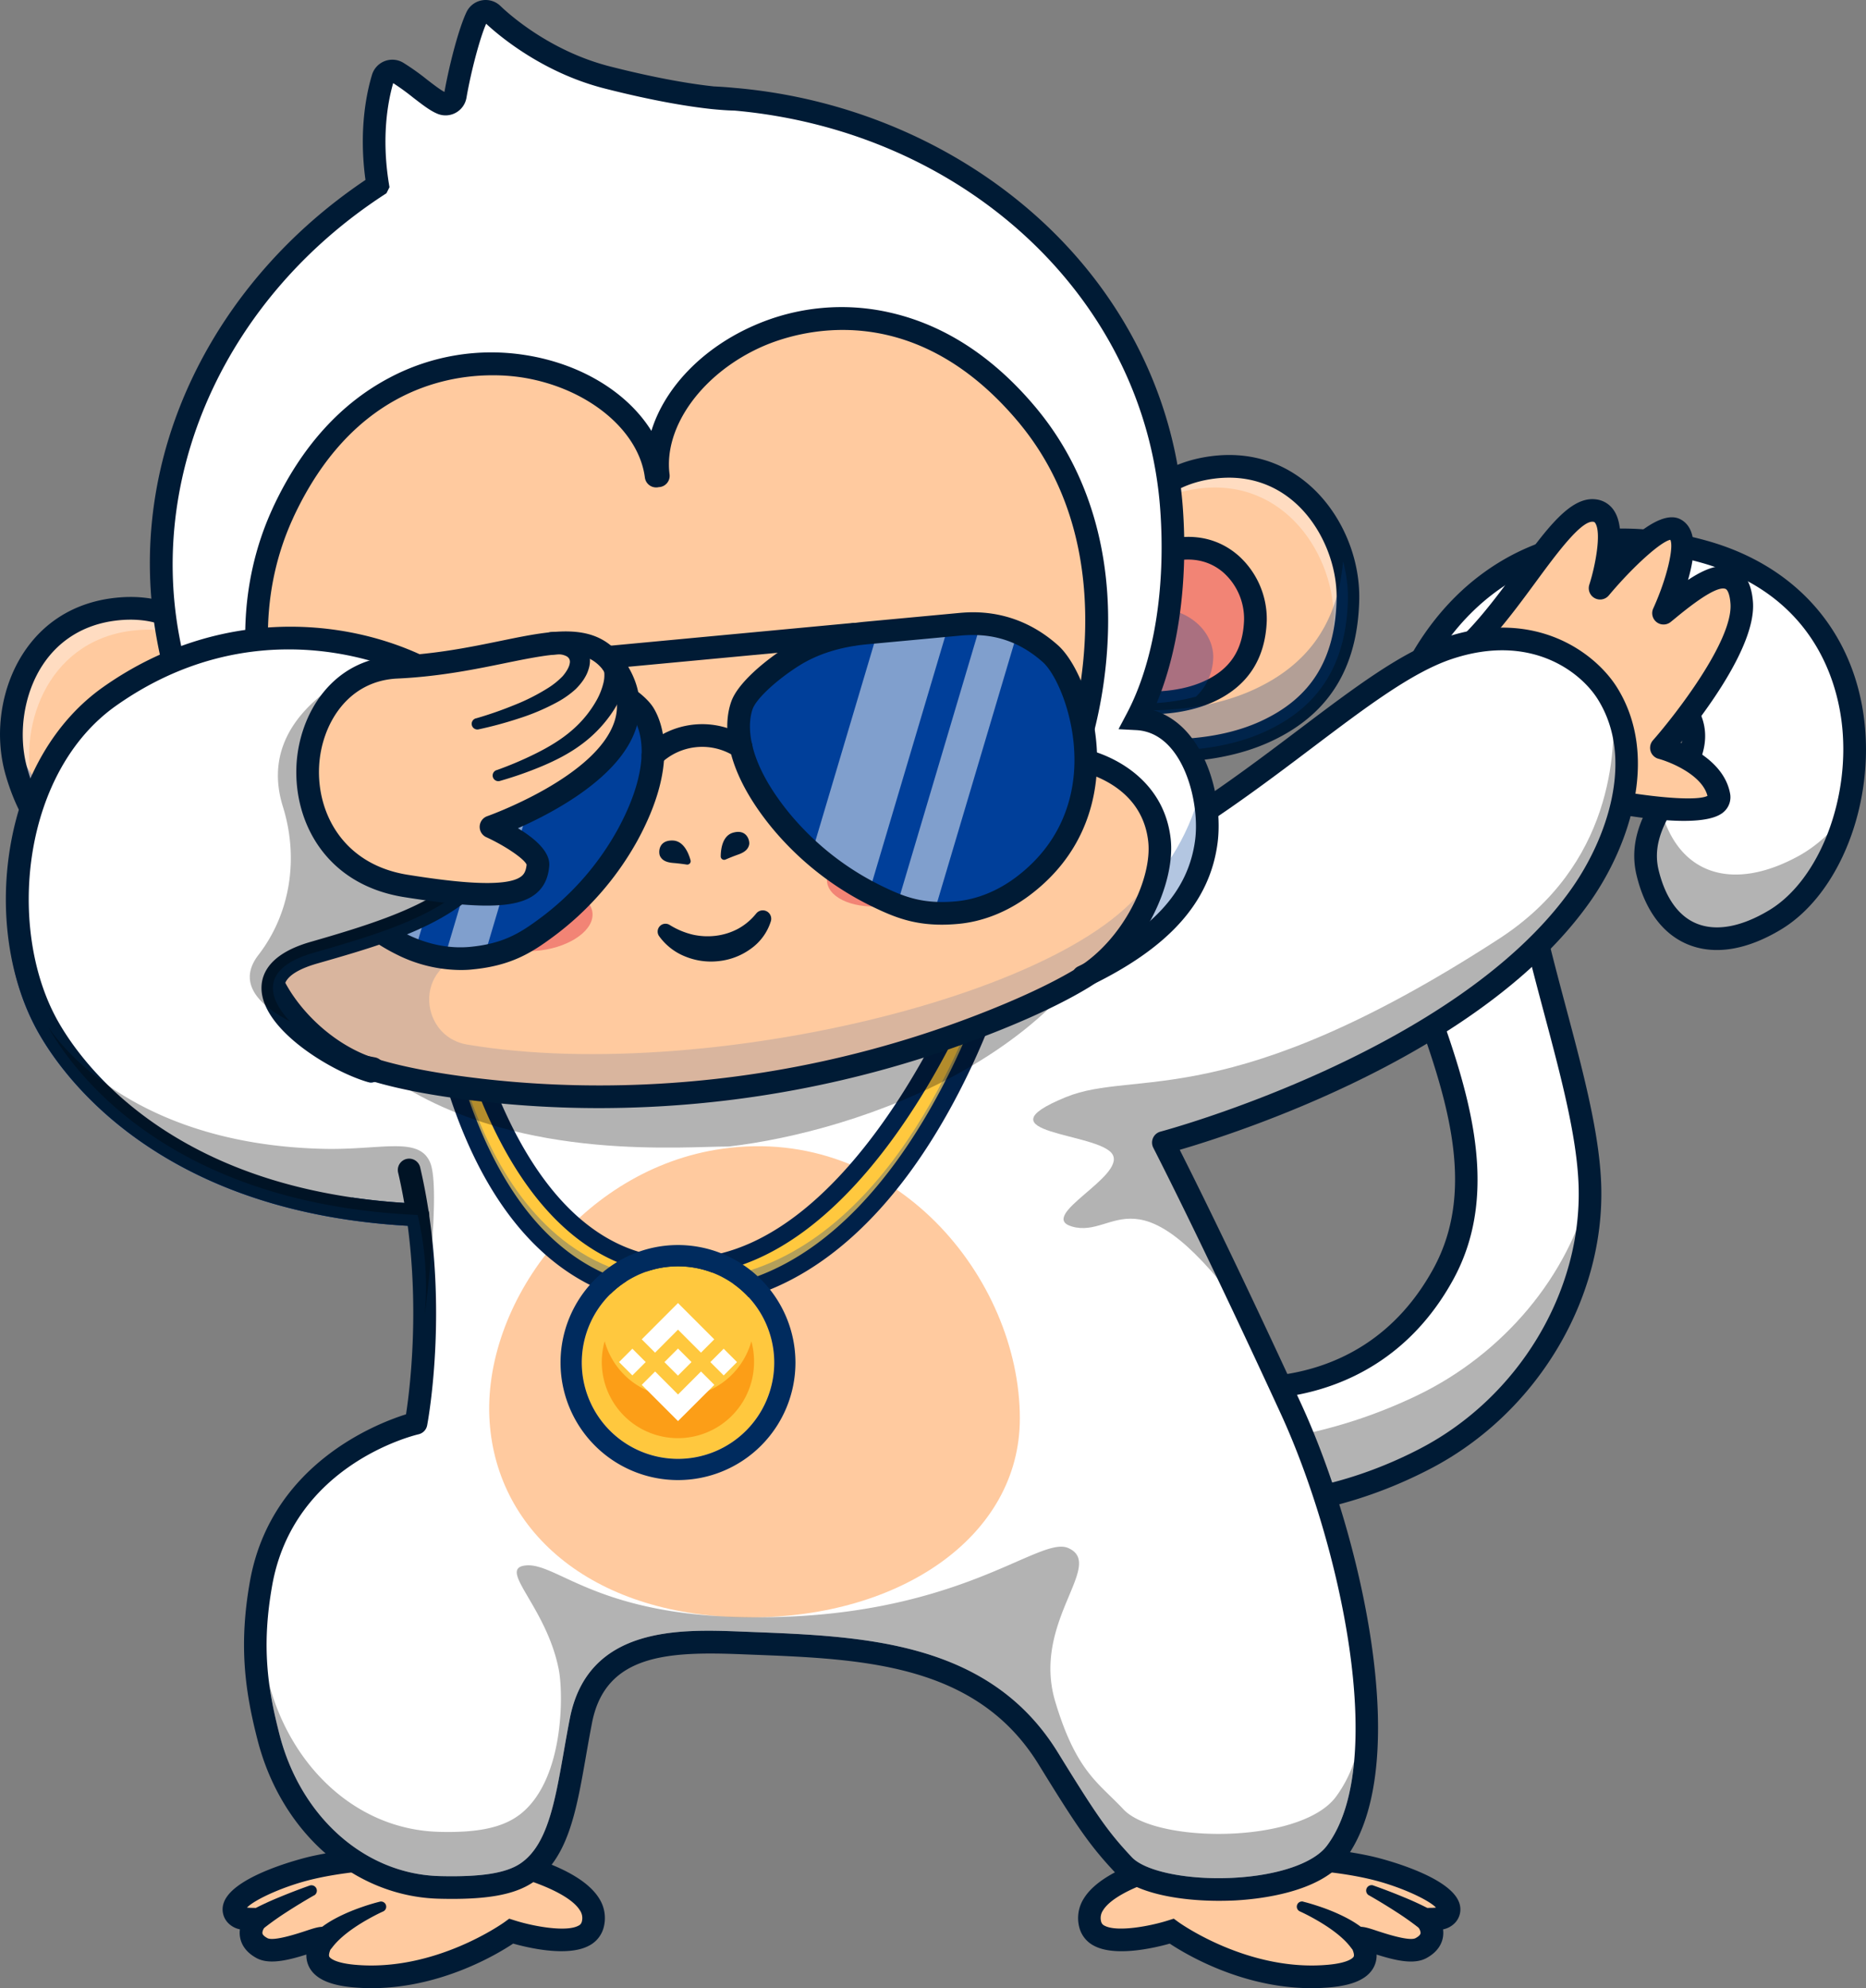 <svg xmlns="http://www.w3.org/2000/svg" viewBox="0 0 1299.2 1383.51"><rect x="0" y="0" width="1299.2" height="1383.51" fill="#808080" stroke="none"/><defs><style>.cls-1{fill:#ffca9f;}.cls-2{fill:#001b35;}.cls-3{fill:#fff;}.cls-4{opacity:0.35;}.cls-5{opacity:0.3;}.cls-6{fill:#003f9a;}.cls-7{fill:#ffc83e;}.cls-8{fill:#002149;}.cls-9{fill:#fc9e17;}.cls-10{fill:#002b5e;}.cls-11{fill:#f28475;}.cls-12{fill:#003a7f;}.cls-13{fill:#f9d6b6;}.cls-14{opacity:0.15;}.cls-15{opacity:0.5;}</style></defs><g id="Layer_2" data-name="Layer 2"><g id="Layer_1-2" data-name="Layer 1"><path class="cls-1" d="M347.52,1294.91s73.51,14.27,65.13,44.56c-5.72,20.68-56.7,4.4-56.7,4.4S305.82,1380.64,246,1375c-38.87-3.64-20.18-24.4-21.57-26.17s-31.14,12.64-42.05,6.78c-14.35-7.71-4.12-19.87-4.12-19.87-.16-.7-10.53.79-13.87-3.18-9.81-11.68,29.3-27.49,52.7-32.86C274.11,1286.67,347.52,1294.91,347.52,1294.91Z"/><path class="cls-2" d="M258.69,1383.51q-6.6,0-13.38-.62c-15.56-1.46-25.25-5.8-29.61-13.27a17.69,17.69,0,0,1-2.39-9.52c-13.54,4.27-26.09,7.08-34.62,2.5-8.08-4.35-10.71-10.12-11.49-14.19a18.34,18.34,0,0,1-.16-5.84,15.59,15.59,0,0,1-8.65-4.9,13.59,13.59,0,0,1-2.65-13.46c6.64-19.8,59.1-32,59.63-32.16,57.62-13.21,130-5.32,133-5l.63.1c5.48,1.06,54,11.06,68.1,33.82a25.37,25.37,0,0,1,3.12,20.58,19.9,19.9,0,0,1-10.05,12.35c-14.92,8.07-42.47,1.52-52.88-1.41C345.89,1360.08,306.62,1383.51,258.69,1383.51Zm-34.33-42.68a7.48,7.48,0,0,1,6.31,3.16c3.21,4.08,1.23,8.5.17,10.88-.84,1.86-2.38,5.32-1.52,6.8.25.42,2.82,4.15,17.46,5.52,56,5.24,104-29.33,104.52-29.68l3.23-2.36,3.82,1.21c13.38,4.26,36,8.22,44.34,3.69a4.1,4.1,0,0,0,2.36-2.68,9.54,9.54,0,0,0-1.32-8.07c-7.85-12.68-39.22-23-57.39-26.58-5.19-.55-74.31-7.48-127.45,4.71-20.74,4.75-41.46,14.34-46.94,20,1.51.17,3.3.2,4.08.21,2.34,0,8.53.14,10,6.38l.87,3.83-2.53,3c-.67.85-1.93,3.17-1.63,4.6.2,1,1.46,2.17,3.46,3.24,4.36,2.35,21.43-3.29,27-5.14C217.9,1342,221.47,1340.83,224.36,1340.83Z"/><path class="cls-2" d="M266.68,1330.15c-3.37,1.54-6.84,3.34-10.14,5.19s-6.57,3.83-9.66,5.93c-6.16,4.18-11.93,9-15.71,14.11a7.93,7.93,0,0,1-12.76-9.41,7.54,7.54,0,0,1,1-1.11l.08-.07c6.91-6.34,14.38-10.25,21.89-13.6,3.76-1.65,7.56-3.09,11.39-4.4s7.62-2.46,11.64-3.47a3.61,3.61,0,0,1,2.39,6.78Z"/><path class="cls-2" d="M218.67,1318.92c-6.55,3.74-13.08,7.71-19.4,11.81a199.28,199.28,0,0,0-18,13,7.92,7.92,0,1,1-10.09-12.2,7.81,7.81,0,0,1,1.19-.81,208.69,208.69,0,0,1,21.49-10.25c7.2-3,14.39-5.77,21.75-8.37a3.78,3.78,0,0,1,3.13,6.84Z"/><path class="cls-1" d="M824.23,1294.91s-73.5,14.27-65.12,44.56c5.72,20.68,56.69,4.4,56.69,4.4s50.14,36.77,109.92,31.17c38.87-3.64,20.17-24.4,21.57-26.17s31.14,12.64,42,6.78c14.36-7.71,4.13-19.87,4.13-19.87.16-.7,10.53.79,13.87-3.18,9.81-11.68-29.3-27.49-52.7-32.86C897.65,1286.67,824.23,1294.91,824.23,1294.91Z"/><path class="cls-2" d="M913.07,1383.51c-47.94,0-87.2-23.43-98.63-31-10.41,2.93-38,9.48-52.88,1.41a19.9,19.9,0,0,1-10-12.35,25.37,25.37,0,0,1,3.12-20.58c14.09-22.76,62.61-32.76,68.1-33.82l.62-.1c3-.34,75.41-8.24,133,5,.53.13,53,12.36,59.63,32.16a13.59,13.59,0,0,1-2.65,13.46,15.59,15.59,0,0,1-8.65,4.9,18.64,18.64,0,0,1-.16,5.84c-.78,4.07-3.41,9.84-11.49,14.19-8.53,4.58-21.09,1.77-34.62-2.5a17.78,17.78,0,0,1-2.39,9.52c-4.36,7.47-14,11.81-29.61,13.27C921.93,1383.31,917.46,1383.51,913.07,1383.51Zm-95.84-48.37,3.24,2.37c.47.35,48.57,34.93,104.51,29.68,14.64-1.37,17.21-5.1,17.46-5.52.86-1.48-.69-4.94-1.52-6.8-1.06-2.38-3-6.8.17-10.88,3.88-4.92,8.71-3.33,17.47-.43,5.61,1.85,22.69,7.48,27,5.14,2-1.07,3.26-2.25,3.46-3.24.3-1.43-1-3.75-1.7-4.67l-2.36-3,.77-3.79c1.42-6.24,7.62-6.34,10-6.38.78,0,2.57,0,4.07-.21-5.47-5.67-26.19-15.26-46.93-20-53.15-12.19-122.26-5.26-127.45-4.71-18.18,3.59-49.54,13.9-57.39,26.58a9.51,9.51,0,0,0-1.32,8.07,4.11,4.11,0,0,0,2.35,2.68c8.37,4.53,31,.57,44.35-3.69Z"/><path class="cls-2" d="M907.36,1323.32c4,1,7.79,2.17,11.64,3.47s7.63,2.75,11.39,4.4c7.5,3.35,15,7.26,21.89,13.6l.05,0a7.92,7.92,0,0,1-10.71,11.68,8.41,8.41,0,0,1-1-1.13c-3.78-5.14-9.55-9.93-15.71-14.11-3.09-2.1-6.34-4.06-9.66-5.93s-6.77-3.65-10.15-5.19l-.1-.05a3.61,3.61,0,0,1,2.39-6.78Z"/><path class="cls-2" d="M956.17,1312.05c7.35,2.6,14.55,5.36,21.75,8.37a209.69,209.69,0,0,1,21.49,10.25,7.92,7.92,0,1,1-7.72,13.82,7.47,7.47,0,0,1-1.18-.81,199.28,199.28,0,0,0-18-13c-6.32-4.1-12.85-8.07-19.4-11.81l-.05,0a3.78,3.78,0,0,1,3.13-6.84Z"/><path class="cls-3" d="M839.72,963.39s109.49,24.38,165-76.51c54.32-98.65-45.26-220.55-44.86-311.36.55-122.92,86.47-230.76,226.37-191.65,141.93,39.68,120.74,213.57,49.54,256.3-41.94,25.17-77.29,13.62-88.61-32.62s47.79-74.34,28-110.92-97.37-36.78-115.23,38.31,44.25,206.07,47,289.75c2.61,78.24-45.6,154.5-114.68,190.4-82.37,42.8-149.77,31.89-149.77,31.89Z"/><g class="cls-4"><path class="cls-3" d="M1290.4,539.25c-1.92-55.48-31.72-111.68-104.93-132.13-132.3-37-216.3,57.43-225.53,171.74,0-1.12,0-2.24,0-3.33.55-122.92,86.46-230.78,226.37-191.67C1269.79,407.21,1296.81,477,1290.4,539.25Z"/></g><g class="cls-5"><path d="M1107,827.12c1.56,77.38-46.39,152.44-114.75,188-82.36,42.8-149.77,31.89-149.77,31.89l-1.41-42.42c27,.51,82.13-3.1,145.51-33.48C1046.68,942.26,1092.38,887.76,1107,827.12Z"/></g><g class="cls-5"><path class="cls-6" d="M1059.92,534.94c-.38,1.64-.74,3.3-1.06,5-1.62-18-1.08-34.66,2.74-49.24,19.66-75.15,104-75.18,125.49-38.65,10.16,17.24,1.14,32.64-9.92,49a36,36,0,0,0-2-4.37C1155.3,460.06,1077.78,459.85,1059.92,534.94Z"/></g><g class="cls-5"><path d="M1285.71,565.18c-8.58,32.87-26.56,61-49.9,75-42,25.16-77.28,13.61-88.61-32.64-4.23-17.22,1.33-31.91,8.93-45.48a8.68,8.68,0,0,0,.23,1c12.17,46.21,50.6,57.66,96.31,32.37C1265.29,588.42,1276.5,578,1285.71,565.18Z"/></g><path class="cls-2" d="M863.9,1056.16a151.78,151.78,0,0,1-22.64-1.4l-6.41-1L831.5,953.48l9.93,2.21c4.26.94,104.49,21.72,156.42-72.62,32-58.15,7.31-125.81-16.58-191.25-15.13-41.41-29.41-80.53-29.25-116.33.32-72.8,29.62-138.24,78.38-175.06,43.19-32.63,97.83-41,158-24.16,61.26,17.13,101.09,61.83,109.29,122.63,8,59.78-16.8,123.42-57.82,148-24,14.39-46.43,17.91-64.93,10.2-17.28-7.21-29.53-23.71-35.4-47.71-6.37-26,6.4-46.39,17.66-64.37,11.71-18.69,18.51-30.84,11-44.66-7.6-14-26.63-21.95-46.28-19.34-26.57,3.52-46.89,24.35-54.35,55.71-9.93,41.78,6.6,103.79,22.59,163.76,12.07,45.27,23.47,88,24.67,123.91,2.67,79.87-45.12,159.3-118.93,197.65C940,1051.13,891.1,1056.16,863.9,1056.16Zm-13.73-16.32c18.33,1.32,73.9,1.81,138.48-31.75,68.53-35.61,112.91-109.21,110.44-183.13-1.14-34.07-12.32-76-24.15-120.38-16.49-61.86-33.55-125.82-22.69-171.47,9-38,34.31-63.28,67.61-67.7,26.41-3.5,51.41,7.54,62.22,27.46,12.26,22.61.18,41.9-11.52,60.56-10.53,16.82-20.49,32.7-15.7,52.24,4.63,18.94,13.68,31.7,26.15,36.9,13.69,5.71,31.24,2.55,50.74-9.16,35.36-21.22,57.45-79.38,50.31-132.4-4.3-31.89-22.74-88.53-97.91-109.55C1128.9,376,1079,383.47,1039.9,413c-44.85,33.88-71.81,94.64-72.11,162.55-.15,33,13.67,70.8,28.29,110.85,23.94,65.54,51.07,139.84,15.59,204.27-30.17,54.81-75.81,73.78-108.79,80a183.47,183.47,0,0,1-55,1.94Z"/><path class="cls-1" d="M1092.86,551.6s108.44,25.36,104,1.82-40-33-40-33,58.31-66.16,55.91-100.72c-2.72-39.21-41.37-3.33-54.49,7.07,0,0,23-50.72,8.15-58.41-12.57-6.49-52.33,41-52.33,41s16.56-51.37-3.78-54c-26.76-3.5-65.3,91.42-115,113.56Z"/><path class="cls-2" d="M1172.36,571.23c-26.34,0-62.55-7.57-81.29-12a8,8,0,0,1-3.3-1.66l-97.62-82.73A7.87,7.87,0,0,1,992,461.68c23.74-10.58,45.56-40.23,64.81-66.39,20.58-28,36.84-50.09,54.4-47.79a17.37,17.37,0,0,1,12.78,8.19c4.26,6.73,4.75,16.92,3.77,26.86,15.59-15.36,31.74-26.61,42.16-21.23,12.22,6.31,10.38,25,5.37,42.25,11.61-7.73,22.84-12.27,32.34-8.18,7.68,3.3,12,11.29,12.88,23.74,2.09,30.14-34,77.67-50.44,97.71,12.38,5.35,30.88,16.34,34.45,35.11a13.55,13.55,0,0,1-4,12.7C1195.59,569.45,1185.13,571.23,1172.36,571.23Zm-75.85-26.88c42.1,9.68,83.75,13.91,92.32,9.47-3.75-14.59-25.74-23.55-34.11-25.81a7.89,7.89,0,0,1-3.87-12.83c15.61-17.73,55.74-69.34,54-95-.47-6.76-2.11-9.8-3.37-10.34-4.49-1.94-16,4.66-34.16,19.62-1.57,1.3-3,2.46-4.19,3.42a7.89,7.89,0,0,1-12.08-9.44c10-22,14.41-43.14,11.89-47.8-6.7,1.29-26.18,18.84-42.84,38.74a7.89,7.89,0,0,1-13.55-7.48c4.25-13.23,8.52-36,4.2-42.81a1.76,1.76,0,0,0-1.5-1c-8.34-1.08-25.7,22.52-39.66,41.49-17.72,24.09-37.49,51-60.44,65.66Z"/><path class="cls-3" d="M310.92,853.81c-12-4.62-19.64-8.12-20.11-8.32l0,0C123.65,838,54.69,752,33.63,714.8l0,0c-1-1.75-1.85-3.39-2.64-4.91-34.68-67.24-17.58-161.4,43.87-205,37.06-26.3,85-42.31,132.77-45.64,36.53-2.54,72.95,2.35,104.25,15.71,33.62,14.36,46.51,53.67,44.09,77.4-7.3,71.33-64.83,89.84-137.43,110.64A67.38,67.38,0,0,0,201.58,670c-37.06,22.85,23.58,65.69,56.68,75.33,0,0,1.14-.93,3.29-2.56,20.66-15.62,133.43-94.89,187.72-7.26,9.55,15.42,17.27,36,22.38,63q.68,3.45,1.26,7.06C490.71,913.27,361.88,873.44,310.92,853.81Z"/><path class="cls-6" d="M412.83,885.44c-51,0-113.22-27.29-123.94-32.17-76.16-3.63-140.62-23.6-191.62-59.38C52.21,762.29,31,727.13,24,713.49,6.39,679.41,1,636.92,9.14,596.93c8.46-41.55,30.17-76.53,61.13-98.51,69-48.94,171.86-61.89,244.7-30.76,38,16.25,51.45,59.75,48.82,85.45-8.05,78.74-73.65,97.53-143.1,117.42-10.4,3-22.81,8.33-22.83,17,0,15.71,33.71,40.93,60.19,49.55,17.74-6.33,117.69-39.34,178.41-3.53,24.67,14.55,39.56,38.43,44.26,71,4.59,31.85-2.25,54.8-20.31,68.2C447.91,881.94,431.08,885.44,412.83,885.44ZM226,466.44c-51.39,0-105.38,15.6-146.57,44.84-56.32,40-75.3,129.28-41.43,195,6.5,12.61,26.17,45.13,68.35,74.72,48.86,34.27,111,53.31,184.83,56.61a8.16,8.16,0,0,1,3,.73C325.88,853.18,416,886,451,860c13.05-9.68,17.78-27.6,14.08-53.27-4-27.57-16.3-47.63-36.63-59.63-58.86-34.74-166.34,5.21-167.41,5.62a7.86,7.86,0,0,1-5,.19c-25.85-7.53-74-36.66-74-65.47,0-10.16,6-24,34.26-32.08C294,633.13,341.6,615,348.1,551.5c2.08-20.3-9-56.38-39.33-69.34C284,471.56,255.39,466.44,226,466.44Z"/><path class="cls-3" d="M1132.52,532.15c-.2,33-14.93,66.67-31.8,90.58C1017.86,740.43,810,795.08,810,795.08s21,40.43,60,123.23q13.1,27.83,28.88,62.08c43.45,94.36,76,250,31.13,308.93-24.82,32.63-125.28,32.35-147.72,8.42-17.35-18.51-25.73-30.72-52.44-74.11-47-76.27-134.73-77.26-213.59-80.37-49.34-2-100.89-1.31-111.76,54-9.16,46.75-11.65,88.24-37.59,105.87-13.13,8.91-34.09,10.88-61,10.19C247.61,1311.89,202,1267.22,187,1209c-8.77-34-12.81-64.5-5.26-107.09,16-90.39,107.9-111.54,107.9-111.54s12.75-66.91,1.16-144.9l0,0c-1.52-10.35-3.49-20.92-6-31.53l62.23-29.69,102.22-48.73,176.94-84.38c64.41-9.22,119.27-31.6,166.86-58.31,15.22-8.52,29.67-17.49,43.47-26.62,72.12-47.77,125.9-99.77,171.72-115.09,63.44-21.21,100,14,110.91,31.4,1.3,2.11,2.51,4.24,3.61,6.39C1129.74,502.55,1132.6,517.28,1132.52,532.15Z"/><g class="cls-4"><path class="cls-3" d="M1132.52,532.15c-25-69.18-102-82.75-161.38-37.4-46.31,35.35-86.85,55.79-134.6,71.46,72.12-47.77,125.9-99.77,171.72-115.09,63.44-21.21,100,14,110.91,31.4,1.3,2.11,2.51,4.24,3.61,6.39C1129.74,502.55,1132.6,517.28,1132.52,532.15Z"/></g><g class="cls-5"><path d="M1100.72,622.73C1017.86,740.43,810,795.08,810,795.08s21,40.43,60,123.23c-79.19-109.63-92.42-55.83-123.61-64.8-24.86-7.17,37.36-34.83,28.19-50.21s-95.22-14.18-32.47-39.84c48.72-19.92,112.41,12.53,301.71-110.27,78.86-51.16,81.74-130.82,79-164.28C1145.19,532.88,1125.16,588,1100.72,622.73Z"/></g><path class="cls-2" d="M848.66,1322.72c-26.83,0-58.48-5-72.17-19.59-18-19.17-27-32.51-53.39-75.36-43.3-70.33-122.87-73.39-199.81-76.35l-7.38-.29c-51.23-2-94.39.17-103.71,47.7-1.56,8-2.94,15.86-4.27,23.47-6.65,38.07-12.4,71-36.64,87.41-13.16,8.93-32.78,12.4-65.6,11.55C246.78,1319.77,196,1275.45,179.37,1211c-8.89-34.39-13.2-66.34-5.38-110.44,14.48-81.65,88.35-110,108.7-116.38,2.94-19,12.21-92.51-5.55-168.44a7.89,7.89,0,0,1,15.36-3.59c21.32,91.18,5.58,176.15,4.9,179.72a7.89,7.89,0,0,1-6,6.21c-3.53.83-87,21.22-101.9,105.23-7.35,41.44-3.49,70.42,5.12,103.75,14.87,57.57,59.66,97.13,111.45,98.45,28.88.72,46.26-2,56.34-8.84,18.72-12.71,23.93-42.54,30-77.07,1.35-7.7,2.74-15.65,4.34-23.8,12.67-64.65,77.14-62.1,119.8-60.42l7.36.29c77.31,3,164.93,6.35,212.64,83.84,27.38,44.46,35.07,55.36,51.47,72.84,9.32,9.94,39,16,70.58,14.36,31-1.59,55.92-10.08,65.11-22.15,43.3-56.89,9.23-211.28-32-300.86C835,860.62,803.28,799.33,803,798.72a7.89,7.89,0,0,1,5-11.26c2.06-.54,206.1-55.32,286.32-169.26,24.52-34.82,44-90.15,18.2-131.5-11.9-19.09-46.72-46.49-101.7-28.11-27.58,9.22-59.37,33.24-96.18,61C843.15,573.6,754.24,640.76,627.33,659a7.88,7.88,0,0,1-2.23-15.61c122.87-17.62,210-83.42,280-136.29,37.92-28.64,70.66-53.38,100.69-63.41,64.29-21.5,105.73,11.7,120.08,34.71,29.88,47.9,8.61,110.17-18.68,148.93-74.42,105.7-243.6,160.48-285.81,172.8,10.57,20.89,39.88,79.75,84.65,177,41.27,89.64,79.42,252.39,30.23,317-17.44,22.92-59.55,27.46-76.85,28.35C856,1322.63,852.35,1322.72,848.66,1322.72Zm-559-332.34h0Z"/><path class="cls-1" d="M710.07,987.07c0,81.95-83.15,138.43-187.64,138.43-108.35,0-176.19-58.46-181.52-135.94C335.27,907.62,405.29,813.12,503,799.37,622.77,782.53,710.07,889.7,710.07,987.07Z"/><path class="cls-7" d="M674.94,684.76S600.23,873.24,483.06,881.17c-136,9.21-169-210.28-169-210.28l-14.59-1.39s18.41,240.65,183.42,233.66c148.59-6.29,211.9-223.93,211.9-223.93Z"/><g class="cls-5"><path class="cls-6" d="M694.75,679.23s-63.3,217.63-211.89,223.94c-165,7-183.42-233.68-183.42-233.68l7,.67C311.86,719.92,341,897,482.86,891c125.17-5.32,187-160.59,203.41-209.38Z"/></g><path class="cls-8" d="M476,909.22c-66.76,0-119.26-40.64-152.16-118-25.32-59.5-30.09-118.83-30.28-121.32a5.91,5.91,0,0,1,6.45-6.34L314.59,665a5.93,5.93,0,0,1,5.29,5c.32,2.14,33.84,214,162.78,205.26,112.07-7.59,186-190.84,186.78-192.69a5.92,5.92,0,0,1,3.91-3.52l19.82-5.53a5.91,5.91,0,0,1,7.27,7.35c-.66,2.25-16.45,55.83-50.89,111.08C603.46,865.91,545.9,906.41,483.11,909.07,480.72,909.17,478.34,909.22,476,909.22ZM306.07,676.07c2.06,17.46,9.08,64.71,28.75,110.81,32.42,76,82.14,113.17,147.79,110.37C606.88,892,670.89,730.69,685.7,687.9l-6.38,1.78c-10.12,24.39-82.77,189.73-195.86,197.39C425.21,891,376.37,854.69,342.2,782c-21.42-45.55-30.69-91.24-33.25-105.66Z"/><circle class="cls-7" cx="472.06" cy="948.15" r="66.97"/><path class="cls-9" d="M525,947.47a53,53,0,1,1-104-14.12,53,53,0,0,0,102.13,0A52.6,52.6,0,0,1,525,947.47Z"/><path class="cls-10" d="M472.06,881.18a67,67,0,1,1-67,67,67,67,0,0,1,67-67m0-14.8a81.78,81.78,0,1,0,81.77,81.77,81.87,81.87,0,0,0-81.77-81.77Z"/><path class="cls-1" d="M778.93,393.28s2.43-59.87,65.39-68.07c60.48-7.88,95.31,47.31,94.14,92.37-1.23,47.36-22.34,75.22-57.18,91.3-36.38,16.8-77.06,12.92-77.06,12.92"/><g class="cls-4"><path class="cls-3" d="M844.32,325.21c-32.46,4.23-48.81,22.19-57.05,38.6C797,352.65,811.76,343,834.45,340c60.48-7.88,95.31,47.3,94.14,92.37-.52,20-4.62,36.46-11.76,50.08,13.25-15.94,20.9-37,21.63-64.89C939.63,372.51,904.8,317.33,844.32,325.21Z"/></g><path class="cls-11" d="M782.28,419.19s1.65-32.54,38-37.26c34.87-4.54,54.7,25.29,53.83,49.78-.92,25.74-13.19,41-33.32,49.85-21,9.28-44.45,7.35-44.45,7.35"/><path class="cls-2" d="M801.74,497c-3.57,0-5.8-.17-6.09-.2a7.89,7.89,0,1,1,1.29-15.72c.21,0,21.77,1.62,40.61-6.7s27.88-21.93,28.63-42.92a43.09,43.09,0,0,0-13.82-32.52c-5.79-5.27-15.89-11.14-31.11-9.16-28.6,3.72-30.93,27.23-31.1,29.9a7.89,7.89,0,0,1-15.75-.86c.69-13.52,10.94-40.27,44.82-44.68,21.21-2.77,35.5,5.62,43.76,13.14a59.27,59.27,0,0,1,19,44.74c-1,27-13.75,46.07-38,56.79C827.79,495.89,810.63,497,801.74,497Z"/><path class="cls-2" d="M815.15,530.09c-6.83,0-11.14-.39-11.68-.44A7.89,7.89,0,0,1,805,514c.38,0,39.09,3.43,73-12.23,34.8-16.07,51.52-42.87,52.6-84.34.64-24.67-10.54-51.06-28.49-67.24-15.53-14-35.15-19.92-56.75-17.11-55.73,7.26-58.44,58.4-58.53,60.57a7.89,7.89,0,0,1-15.76-.64c0-.66,3.49-66.61,72.25-75.57,26.31-3.42,50.29,3.85,69.35,21,21.55,19.42,34.46,49.83,33.69,79.36-1.23,47.5-21.43,79.64-61.75,98.25C858.39,528.13,830.46,530.09,815.15,530.09Z"/><path class="cls-1" d="M159.67,473.31S142.1,416,79.12,424.1c-60.5,7.76-80.15,70-67.56,113.27,13.23,45.48,40.73,67.07,78.5,73.76,39.46,7,77.82-7.09,77.82-7.09"/><g class="cls-4"><path class="cls-3" d="M23.89,552.17C11.3,508.89,31,446.66,91.46,438.91c28.29-3.63,47.4,5.94,59.89,17.58-10.47-16.2-32.14-37.53-72.23-32.39-60.5,7.76-80.15,70-67.56,113.27,6.25,21.5,15.73,37.6,27.94,49.37C33.1,577.18,27.85,565.76,23.89,552.17Z"/></g><g class="cls-5"><path class="cls-6" d="M11.56,537.36c13.23,45.5,40.73,67.08,78.5,73.78,39.46,7,77.82-7.11,77.82-7.11l-1.76-28c-14.76,4-44.91,10.32-75.67,4.86-38.36-6.8-67-27.62-82.51-70.39A93.94,93.94,0,0,0,11.56,537.36Z"/></g><g class="cls-5"><path class="cls-12" d="M938.46,417.58c-1.24,47.36-22.34,75.23-57.17,91.3-36.39,16.79-77.07,12.91-77.07,12.91l-5.42-27.52c15.31.16,46.07-1.43,74.43-14.53C908.6,463.41,931,436,935.13,390.69A94.13,94.13,0,0,1,938.46,417.58Z"/></g><path class="cls-11" d="M163,499.22s-9.88-31.05-46.19-26.39C82,477.3,70.37,511.2,77.44,534.66c7.42,24.66,23.17,36.27,44.9,39.74,22.69,3.63,44.85-4.19,44.85-4.19"/><path class="cls-11" d="M77.44,534.67c7.42,24.65,23.16,36.25,44.89,39.73,2.49.39,5,.65,7.4.81a106.8,106.8,0,0,0,37.46-5l-4.17-71a42.17,42.17,0,0,0-10-15.5c-7.05-7-18.45-13.17-36.15-10.9C82,477.31,70.37,511.19,77.44,534.67Z"/><g class="cls-5"><path class="cls-6" d="M121.94,552.72a38.6,38.6,0,0,0,18,21.57,141.67,141.67,0,0,0,37.46-4.95l-1.9-53.48s-2.32-6.08-9.5-11.38c-.95.08-1.89.19-2.87.31C128.25,509.27,115.64,535.23,121.94,552.72Z"/></g><g class="cls-5"><path class="cls-6" d="M844.63,459.33a38.66,38.66,0,0,1-11.92,25.44,142,142,0,0,1-37.5,4.73l-11.75-52.21s.7-6.47,6.29-13.42c.94-.16,1.88-.3,2.85-.43C827.48,418.91,846.27,440.81,844.63,459.33Z"/></g><path class="cls-6" d="M135,583.25a87.46,87.46,0,0,1-13.88-1.06C94.9,578,77.67,562.77,69.89,536.94a59.26,59.26,0,0,1,7-48.1c6.07-9.37,17.77-21.11,39-23.83,33.89-4.35,50.6,18.92,54.7,31.82a7.88,7.88,0,0,1-15,4.82c-.86-2.57-9.1-24.67-37.68-21-15.22,2-23.5,10.2-27.76,16.77a43.11,43.11,0,0,0-5.09,35c6.05,20.11,18.32,31,38.59,34.23s40.79-3.77,41-3.85a7.89,7.89,0,0,1,5.24,14.88A115.08,115.08,0,0,1,135,583.25Z"/><path class="cls-2" d="M113.28,621a141.59,141.59,0,0,1-24.59-2.08C45,611.15,17.26,585.2,4,539.57c-8.25-28.36-3.5-61.05,12.4-85.31,14.07-21.47,35.42-34.61,61.73-38C146.9,407.46,167,470.36,167.21,471a7.89,7.89,0,0,1-15.08,4.64c-.67-2.16-16.64-50.83-72-43.72-21.59,2.77-39.07,13.48-50.54,31-13.24,20.21-17.34,48.57-10.45,72.27C30.72,575,53.7,596.68,91.44,603.37c36.79,6.52,73.37-6.61,73.73-6.74a7.89,7.89,0,0,1,5.43,14.81A182.56,182.56,0,0,1,113.28,621Z"/><path class="cls-3" d="M839.88,585.49c-5.6,42.88-38,71.29-86,94.18L680,689.21,259.58,743.54c-52.16-9.93-90.76-29.17-107.07-69.21-11.67-28.61-11.51-83.1,25.14-94.83-30.5-33.12-51.4-85.48-60.72-136.11C93.78,317.71,157.68,197.69,263,129a190,190,0,0,1-2.52-30.53,154.42,154.42,0,0,1,6.07-44.18,6.9,6.9,0,0,1,10.07-3.93c11.1,6.47,23.5,18.42,31,21.45a6.87,6.87,0,0,0,9.38-5.2c3.37-19.52,10.05-44.5,14.92-54.79a6.89,6.89,0,0,1,11-2c12.33,11.89,41.56,34.3,79.75,44,35.56,9.09,60.05,12.74,74.22,14.22h0a.44.44,0,0,1,.16,0c8.28.86,13,1,14.33,1l.3,0h.08c157,13.9,292.09,128.38,303.78,284,3.84,51.34-3,107.31-24.11,147.07,24.31,1.28,38.85,22.85,45.22,46.29C840.39,560,841.36,574.26,839.88,585.49Z"/><g class="cls-5"><path class="cls-6" d="M839.88,585.49c-5.6,42.88-38,71.29-86,94.18L680,689.21c93.61-31.34,142.2-80.79,156.69-142.75C840.39,560,841.36,574.26,839.88,585.49Z"/></g><g class="cls-4"><path class="cls-3" d="M116.94,440.92c0,.11,0,.2.06.31-8.51-114.3,53.84-227.38,162.25-295.06-5.8-35.64-7.24-55.49-4.95-63.89,1.16-4.27,2.49-5.71,6.32-3.46,11.11,6.48,23.51,18.41,31,21.46a6.92,6.92,0,0,0,9.4-5.22c3.37-19.51,10-44.5,14.91-54.77a6.88,6.88,0,0,1,11-2c12.32,11.88,41.18,36,79.76,44,32.44,6.8,56.67,11.4,71.65,14.1,0,0,0,0,0,0C652.12,102.65,788.74,205.57,815.6,351c0-.11,0-.22,0-.33C803.44,189.26,658.69,72.17,494.38,65.49c0,0,0,0,0,0-15-2.7-39.22-7.3-71.65-14.1-38.59-8.07-67.44-32.15-79.76-44a6.89,6.89,0,0,0-11,2C327,19.65,320.37,44.64,317,64.15a6.91,6.91,0,0,1-9.4,5.22c-7.47-3.05-19.87-15-31-21.46a6.89,6.89,0,0,0-10.06,3.93c-3.84,12.65-9.37,39.07-3.57,74.71C157.68,195.23,93.79,315.25,116.94,440.92Z"/></g><g class="cls-5"><path d="M793.07,592.83C764,733.35,594.94,787.74,507.45,797.82c-8.18,0-20.54.59-35.8.73-32.65.31-78.52-1.3-124.6-14.3-29.55-8.31-59.18-21.31-85.5-41.47,20.66-15.62,133.43-94.89,187.72-7.26l176.94-84.38C690.62,641.92,745.48,619.54,793.07,592.83Z"/></g><path class="cls-1" d="M456.82,331.35c-10.66-82.55-184.79-133.23-259,23.88-.46.94-.88,1.92-1.32,2.87-53.79,118.62,30.24,237.07,30.24,237.07s-50.11,20.6-42.94,70c4.25,29.32,36.88,67.2,75.89,79.14,20.77,6.44,47,11,74.62,14.17A734.17,734.17,0,0,0,682.66,713.8c26.72-10.3,51.9-21.6,71.33-33.4,34.7-21.46,56.64-66.4,53.28-95.83C801.66,535,748,527.81,748,527.81s51.14-135.92-31-237c-.65-.82-1.32-1.65-2-2.45-111.7-133.08-267.24-39.79-256.57,42.75"/><path class="cls-13" d="M465.56,300.6a59.5,59.5,0,0,0-1.3-6.9c.75-1.74,1.55-3.47,2.44-5.19a62.12,62.12,0,0,0,.4,11.89Z"/><g class="cls-14"><path class="cls-6" d="M807.25,597.36C804.27,778,107.4,845,191.82,624.94c6.67-58.16,204.5-90.17,204.5-90.17s-13.16,85.4-84.26,135.3c-22.88,16.06-14.56,52.1,13,56.77C498.7,756.29,782.9,683.81,807.25,597.36Z"/></g><path class="cls-2" d="M417.31,771.1a730,730,0,0,1-83.9-4.82c-31-3.57-56.59-8.44-76.05-14.46-43.15-13.21-76.92-54.9-81.37-85.54-5.51-38,19.88-63,39.31-74.23a319.24,319.24,0,0,1-31.36-68.52c-19.3-60-17.44-118.37,5.38-168.68l.41-.92c.33-.72.65-1.45,1-2.16,19.43-41.14,46.57-71.12,80.61-89A151.33,151.33,0,0,1,366,247.12c38.89,6.13,71.13,26.29,87.53,52.73,9.15-29.74,35.21-57.44,71.27-73.25a151.27,151.27,0,0,1,95.52-8.94c37.47,8.65,71.34,30.75,100.65,65.67.68.79,1.42,1.71,2.14,2.61,34.8,42.79,51.43,98.73,48,161.7a319.06,319.06,0,0,1-12.9,74.25c21.63,5.87,52.55,23.63,56.87,61.79,3.5,30.76-18.55,79.66-57,103.43-18.12,11-42.54,22.45-72.64,34A747.15,747.15,0,0,1,417.31,771.1ZM342.94,261.15c-35.78,0-98.29,13.41-138,97.45-.32.65-.58,1.23-.83,1.8l-.45,1c-51.22,113,28.69,228.07,29.51,229.22l5.71,8.08-9.15,3.77c-1.8.75-44.32,19-38.14,61.55,3.68,25.34,33.49,61.44,70.4,72.73,18.55,5.75,43.18,10.41,73.22,13.87C451,764,570.16,748.74,679.83,706.45c29.23-11.27,52.8-22.3,70.07-32.79,32.78-20.28,52.44-62.77,49.54-88.2-4.87-43-52-49.77-52.52-49.84l-9.82-1.31,3.49-9.28c.49-1.31,48.5-133-29.78-229.21-.63-.8-1.23-1.55-1.85-2.26C634.66,205,554.07,231,531.13,241c-41.93,18.39-69.25,55.87-64.95,89.1a7.88,7.88,0,0,1-6.81,8.83l-.78.06c-.24.06-.5.1-.75.14a7.9,7.9,0,0,1-8.84-6.81c-4.29-33.23-40.23-62.53-85.46-69.66A133.55,133.55,0,0,0,342.94,261.15Z"/><ellipse class="cls-11" cx="614.5" cy="608.72" rx="38.95" ry="21.65" transform="translate(-72.95 83.78) rotate(-7.36)"/><ellipse class="cls-11" cx="373.88" cy="639.82" rx="38.95" ry="21.65" transform="translate(-78.92 53.2) rotate(-7.36)"/><ellipse class="cls-6" cx="361.45" cy="543.65" rx="56.27" ry="58.19" transform="translate(-66.7 50.81) rotate(-7.36)"/><ellipse class="cls-3" cx="356.2" cy="560.36" rx="25.62" ry="26.5" transform="translate(-68.87 50.27) rotate(-7.36)"/><ellipse class="cls-3" cx="375.15" cy="515.16" rx="15.38" ry="15.9" transform="matrix(0.99, -0.13, 0.13, 0.99, -62.93, 52.33)"/><ellipse class="cls-6" cx="600.24" cy="512.79" rx="53.24" ry="58.19" transform="translate(-60.77 81.16) rotate(-7.36)"/><path class="cls-2" d="M259.6,751.43a8.44,8.44,0,0,1-1.49-.14c-61.21-11.66-97.09-35.17-112.91-74-8.17-20-11.66-52.94,0-77.9,4.6-9.87,11.3-17.56,19.65-22.66-25.93-32-46-79.39-55.67-131.92-11.39-61.88-2.57-125.31,25.51-183.42,26.14-54.08,67.49-101.07,119.77-136.18-4.76-34.69.73-60.56,4.56-73.2a14.78,14.78,0,0,1,21.59-8.45A164.88,164.88,0,0,1,297.19,55.3c4.52,3.48,9.17,7.07,12.26,8.69,3.28-18.45,9.8-43.85,15.33-55.53a14.79,14.79,0,0,1,23.63-4.32c5.32,5.14,34,31.31,76.22,42.07,34.66,8.85,58.68,12.47,72.58,13.95h.06l.21,0c4.92.24,9.47.56,13.88,1l1.12.09c79.25,7,154.18,39.3,211,90.88,58.76,53.35,94.26,124.53,100,200.4,4,53.3-3.39,104.2-20.3,141.74,9.36,2.81,17.78,8.54,24.74,16.9,17.61,21.17,22.62,53.91,19.82,75.36-5.43,41.56-34.15,73.42-90.41,100.27a7.89,7.89,0,0,1-6.79-14.24c51.67-24.66,76.83-51.82,81.57-88.07,2.38-18.28-2.52-46.66-16.32-63.23-6.86-8.25-15.17-12.69-24.7-13.19l-12.33-.65,5.78-10.92c18.87-35.63,27.33-87.67,23.21-142.79C796.76,207.84,672.42,91.6,511.92,77h0l-.76-.06c-1.79,0-6.83-.17-15.27-1l-.56-.06c-14.65-1.57-39.23-5.33-74.59-14.36-43.83-11.18-74.41-37.68-82.26-45-4.38,10.06-10.51,33-13.7,51.5a14.77,14.77,0,0,1-20.14,11.17c-5-2-10.58-6.34-17.07-11.34a167.55,167.55,0,0,0-13.81-10c-3.6,12.39-8.32,37-3,69.91l.41,2.52-2.1,4.19-1.79,1.17C159.36,206,103.38,326.26,124.69,442c9.85,53.53,31.82,103,58.75,132.2l8.37,9.09L180.05,587c-9.1,2.92-16,9.33-20.56,19.06-9.12,19.54-6.65,48.21.32,65.27,13.79,33.87,45,53.74,101.26,64.46a7.88,7.88,0,0,1-1.47,15.63Z"/><path class="cls-2" d="M505.13,598.13a2.38,2.38,0,0,1-3.33-2.23c.06-5.21,1.25-14.3,8.53-16.44,9.65-2.82,11.83,5.59,11.27,8.26-.65,3.1-2.9,5.29-7.68,6.95C511,595.7,507.59,597.07,505.13,598.13Z"/><path class="cls-2" d="M478.14,601.62a2.38,2.38,0,0,0,2.65-3c-1.38-5-4.84-13.52-12.43-13.73-10.05-.28-10,8.41-8.8,10.85,1.41,2.83,4.15,4.37,9.2,4.77C471.85,600.75,475.49,601.22,478.14,601.62Z"/><path class="cls-2" d="M466.45,643.76a54.15,54.15,0,0,0,15.76,6.6,47.36,47.36,0,0,0,16.25.81,44.6,44.6,0,0,0,15.3-4.8,42,42,0,0,0,12.56-10.46l.23-.27A5.87,5.87,0,0,1,536.73,641a37,37,0,0,1-13.93,19.19,46.15,46.15,0,0,1-22.24,8.6,47.41,47.41,0,0,1-23.43-3.18,40.91,40.91,0,0,1-18.25-14.22,5.45,5.45,0,0,1,7.29-7.79Z"/><ellipse class="cls-3" cx="593.26" cy="529.73" rx="25.62" ry="26.5" transform="translate(-62.99 80.39) rotate(-7.36)"/><ellipse class="cls-3" cx="612.2" cy="484.53" rx="15.38" ry="15.9" transform="translate(-57.05 82.46) rotate(-7.36)"/><path class="cls-6" d="M437.09,580.91a201.19,201.19,0,0,1-57,65c-12,8.84-23.56,16.37-42.92,19.73-2.87.48-5.91.89-9.15,1.2a81.7,81.7,0,0,1-18.43-.39h0A90.92,90.92,0,0,1,289,661.21a96.17,96.17,0,0,1-9.07-3.92A111.83,111.83,0,0,1,248.76,635C205,590,217,520,230.9,501.84c20.64-26.82,46-30.71,59-31.93l57.94-5.43,6.45-.61a137.26,137.26,0,0,1,15.72-.6,110.8,110.8,0,0,1,26.33,3.42,88.26,88.26,0,0,1,11,3.54c15.65,6.16,35.41,17.16,41.17,26.8C455.55,508.87,461.48,536.06,437.09,580.91Z"/><path class="cls-6" d="M712.11,616.74c-13.46,10.1-29,16.75-45.46,18.3a106.84,106.84,0,0,1-16.38.36,83,83,0,0,1-25.69-5.56c-4.42-1.66-8.68-3.61-13-5.68-2.16-1-4.33-2.12-6.48-3.27a202.82,202.82,0,0,1-39.87-27.39,195.49,195.49,0,0,1-21.79-22.57c-32.33-39.53-31.56-67.35-26.8-80.3,3.87-10.54,21.22-25,35.45-34C567.44,447,585.22,442.2,603,440.53l7.92-.74,56.47-5.3a97.79,97.79,0,0,1,15.35-.36,77,77,0,0,1,25.57,6,83.41,83.41,0,0,1,23,14.78C751.62,473,782.81,563.65,712.11,616.74Z"/><g class="cls-15"><path class="cls-3" d="M660.35,435.15,605.12,620.89a202.82,202.82,0,0,1-39.87-27.39L611,439.79Z"/></g><g class="cls-15"><path class="cls-3" d="M708.34,440.11,650.27,635.4a83,83,0,0,1-25.69-5.56l58.19-195.71Z"/></g><g class="cls-15"><path class="cls-3" d="M347.83,464.48,289,661.21a96.17,96.17,0,0,1-9.07-3.92A111.83,111.83,0,0,1,248.76,635l49.67-165.86Z"/></g><g class="cls-15"><path class="cls-3" d="M396.33,466.69,337.12,665.62c-2.87.48-5.91.89-9.15,1.2a81.7,81.7,0,0,1-18.43-.39L370,463.27A110.8,110.8,0,0,1,396.33,466.69Z"/></g><path class="cls-2" d="M320.53,675a100.23,100.23,0,0,1-44.11-10.67c-41.37-20.35-56.89-53.94-62.62-78.54-8.25-35.42-.8-73.67,10.84-88.8,24-31.16,54.49-34,64.52-35l64.39-6c21.06-2,40.12.33,56.66,6.85,16.33,6.45,37.92,18.19,45,30.09,6.09,10.19,17.18,39.51-11.23,91.71a209.19,209.19,0,0,1-59.3,67.56c-14.61,10.76-28.9,19.88-56,22.42C326,674.92,323.27,675,320.53,675Zm47.29-203.93q-6.24,0-12.8.62l-64.39,6c-14.46,1.36-35.75,5.83-53.49,28.88-8,10.44-15.49,43.36-8,75.6,5,21.28,18.39,50.35,54.22,68,14.36,7.06,29.53,10.08,43.85,8.74,23.11-2.17,35-9.74,48.12-19.42a193,193,0,0,0,54.8-62.4c25.22-46.33,15.22-69.94,11.56-76.07-3.93-6.57-20-16.68-37.29-23.52h0C393.56,473.27,381.29,471.11,367.82,471.11Z"/><path class="cls-2" d="M655.66,643.46c-20.23,0-33.64-5.54-47.48-12.19a209.21,209.21,0,0,1-70.83-55.35c-37.63-46-32.18-76.88-28.1-88,4.78-13,23.81-28.58,38.66-38,15-9.48,33.33-15.3,54.39-17.27l64.39-6c10-.94,40.53-3.81,69.89,22.35,14.26,12.7,28.7,48.89,27.18,85.23-1.06,25.23-10,61.13-46.92,88.82-15.13,11.36-32.23,18.22-49.46,19.84C663.22,643.28,659.33,643.46,655.66,643.46Zm21.78-201.57c-3.33,0-6.44.19-9.28.46l-64.39,6c-18.56,1.74-34.53,6.76-47.45,14.91h0c-15.75,9.95-29.62,22.86-32.26,30-2.46,6.71-7.9,31.76,25.5,72.6A193.26,193.26,0,0,0,615,617.06c14.7,7.06,27.78,12.28,50.9,10.12,14.32-1.34,28.66-7.13,41.46-16.74,31.93-24,39.72-55,40.63-76.87,1.38-33.07-12.08-64-21.91-72.79C708.62,445.21,691.14,441.89,677.44,441.89ZM552.11,456.63h0Z"/><path class="cls-2" d="M354.28,471.76a7.88,7.88,0,0,1-.73-15.73l239.81-22.5a7.88,7.88,0,1,1,1.47,15.7L355,471.73Z"/><path class="cls-2" d="M454.62,533.44a7.89,7.89,0,0,1-5.43-13.61,57.55,57.55,0,0,1,71-6.66,7.89,7.89,0,1,1-8.55,13.26,41.83,41.83,0,0,0-51.59,4.84A7.85,7.85,0,0,1,454.62,533.44Z"/><path class="cls-3" d="M356,552.31c-7.3,71.33-64.83,89.84-137.43,110.64-36.44,10.43-33.24,30.09-16.7,47.81a0,0,0,0,0,0,0c14.47,15.51,39.19,29.53,56.42,34.56l-14.33,95.71C103.48,820.41,46.76,740.53,31,709.87c-34.68-67.24-23.1-177,45.42-225.33C145.16,436.08,220,437.3,274,456.56a185,185,0,0,1,37.85,18.35C342.6,494.67,358.37,528.58,356,552.31Z"/><g class="cls-4"><path class="cls-3" d="M356,552.31q-.24,2.25-.54,4.44c-3.45-21.69-18.53-47.16-43.55-63.22-52.12-33.54-148.6-51.6-235.47,9.62-41.3,29.11-61.92,80.59-64.17,131.59C9.76,578,30.05,517.2,76.39,484.54c86.87-61.22,183.35-43.16,235.47-9.63C342.6,494.67,358.37,528.58,356,552.31Z"/></g><path class="cls-2" d="M290.8,853.35h-.36c-76.83-3.44-141.82-23.44-193.17-59.46C52.21,762.29,31,727.13,24,713.49,5.82,678.3-.29,632.84,7.21,588.78c8.11-47.73,31.07-87,64.65-110.7,85.54-60.28,184.32-48.36,244.28-9.8,34.7,22.31,50.24,59.56,47.65,84.83-8.05,78.74-73.65,97.53-143.1,117.42-10.4,3-22.81,8.33-22.83,17,0,16.19,35.82,42.49,62.61,50.29a7.88,7.88,0,1,1-4.41,15.14c-25.85-7.53-74-36.66-74-65.47,0-10.16,6-24,34.26-32.08C294,633.13,341.6,615,348.1,551.5c2-20-11.45-51.28-40.49-70C266.19,454.9,171.84,426.92,80.94,491,16.31,536.52,5,642.2,38,706.26c6.5,12.61,26.17,45.13,68.35,74.72,48.86,34.27,111,53.31,184.83,56.61a7.88,7.88,0,0,1-.35,15.76Z"/><g class="cls-5"><path d="M356,552.31c-7.3,71.33-64.83,89.84-137.43,110.64-36.44,10.43-33.24,30.09-16.7,47.81-31.41-16.44-32.49-32.59-21.94-46.23,22.61-29.26,28.07-67.86,17.05-103.17-20.11-64.42,52.3-96.05,77.08-104.8a185,185,0,0,1,37.85,18.35C342.6,494.67,358.37,528.58,356,552.31Z"/></g><path class="cls-1" d="M276.35,464.27c79.07-3.64,126.36-35.45,150.75-1.63,47.75,66.21-85.24,112.74-85.24,112.74s33.59,15.47,32.69,26.53c-1.64,20-19,26.22-91.94,14.58C187.25,601.27,197.62,467.89,276.35,464.27Z"/><path class="cls-2" d="M384.43,439.8c6.11-.35,12.64.65,18.52,4.8a18.51,18.51,0,0,1,7.17,19.94,27.26,27.26,0,0,1-1.63,4.56,33.5,33.5,0,0,1-2.2,3.88,44.69,44.69,0,0,1-5.47,6.56,65.41,65.41,0,0,1-12.72,9,152.76,152.76,0,0,1-27,11.45,273,273,0,0,1-27.78,7.52,3.94,3.94,0,0,1-1.93-7.64l.11,0a260.76,260.76,0,0,0,26.19-9.09A142.47,142.47,0,0,0,382,478.49a54.2,54.2,0,0,0,9.75-7.95c2.38-2.74,4.62-6.34,4.94-9a4.54,4.54,0,0,0-.3-2.94,4.59,4.59,0,0,0-1.85-1.89,12.05,12.05,0,0,0-3.79-1.25,18.22,18.22,0,0,0-4.72,0l-.25,0A7.89,7.89,0,1,1,384,439.83Z"/><path class="cls-2" d="M432.71,457a19.93,19.93,0,0,1,3.34,11.8,36.27,36.27,0,0,1-1.44,9.45,61.63,61.63,0,0,1-7.14,15.66,90.5,90.5,0,0,1-22.28,23.86c-8.66,6.51-18.21,11.34-27.74,15.36a259.26,259.26,0,0,1-29.29,10.27,3.94,3.94,0,0,1-2.42-7.5l.11,0a249.24,249.24,0,0,0,27.46-11.69c8.89-4.45,17.27-9.46,24.48-15.65a77.85,77.85,0,0,0,17.77-21.59,47.88,47.88,0,0,0,4.71-12.28,22.28,22.28,0,0,0,.51-5.6,4.5,4.5,0,0,0-.72-2.63A7.89,7.89,0,0,1,432.71,457Z"/><g class="cls-5"><path d="M942.79,1225.83c-2.23,24-8.22,44.44-19.09,58.72-9.19,12.08-34.14,20.56-65.11,22.15-31.59,1.64-61.27-4.41-70.59-14.36-16.4-17.48-24.09-28.37-51.46-72.83-47.72-77.5-135.34-80.87-212.64-83.85l-7.37-.29c-42.66-1.68-107.13-4.23-119.8,60.43-1.6,8.14-3,16.1-4.33,23.79-6,34.54-11.25,64.36-30,77.07-10.08,6.85-27.46,9.56-56.34,8.84-51.79-1.32-96.58-40.88-111.45-98.45a299.68,299.68,0,0,1-7.09-34.64c15.55,57.2,60.75,100.87,118.34,102.32,26.89.69,44.82-2.87,57.13-12.89,29.91-24.36,29.28-83.53,26.06-100-8.54-43.73-42.65-70-23.5-72.44,21.45-2.68,48.36,33.71,150.64,35.9,149.36,3.21,206.8-57.2,227.56-48.07,26.21,11.52-25.77,51.2-9,107,14.68,48.79,30.09,56.31,47.44,74.82,22.44,23.93,122.9,24.21,147.72-8.42A87.76,87.76,0,0,0,942.79,1225.83Z"/></g><path class="cls-3" d="M456.1,941.27l15.95-16,16,16L497.3,932l-25.25-25.24L446.82,932l9.28,9.29M431,947.82l9.28-9.28,9.29,9.28-9.29,9.28Zm25.12,6.56,15.95,16,16-16,9.28,9.28h0L472.05,988.9l-25.23-25.24h0l9.3-9.27m38.46-6.55,9.29-9.29,9.28,9.29-9.28,9.28Z"/><path class="cls-3" d="M481.47,947.82h0l-9.42-9.42-7,7h0l-.8.8-1.65,1.65h0v0l9.41,9.41,9.42-9.42h0"/><path class="cls-2" d="M338.92,630.18c-14.25,0-32.95-2-57.55-5.9-54.85-8.76-77.15-52.69-74.92-92.35,2-34.93,24.56-73.47,69.54-75.54h0c28.07-1.29,51.78-6.16,72.71-10.45,37-7.6,66.27-13.6,84.79,12.08,11.42,15.83,14.61,32.08,9.51,48.32-10.81,34.36-57.28,58.94-82.39,70,11.63,7,22.6,16.37,21.8,26.22-.71,8.65-3.89,15.08-9.71,19.65C365.9,627.54,355.38,630.18,338.92,630.18Zm-62.2-158c-35.21,1.62-52.94,32.58-54.52,60.66-1.83,32.59,16.52,68.69,61.65,75.89,28.72,4.58,68.17,9.68,79.12,1.09,1.55-1.22,3.2-3.14,3.68-8.13-1.54-3.95-14.74-13-28.09-19.12a7.89,7.89,0,0,1,.69-14.61c.77-.26,76.41-27.19,88.71-66.34,3.57-11.38,1.2-22.61-7.26-34.34-12-16.67-30.83-13.66-68.83-5.86-20.43,4.19-45.85,9.41-75.15,10.76Zm-.37-7.88h0Z"/><g class="cls-5"><path d="M299.44,808.85c7.9,18.37-3.77,106.84-3.77,106.84a218.25,218.25,0,0,0-4.88-70.22C123.65,838,54.69,752,33.63,714.8,35.31,716.52,83.53,796,225,799.44,265.15,800.42,291.54,790.47,299.44,808.85Z"/></g></g></g></svg>